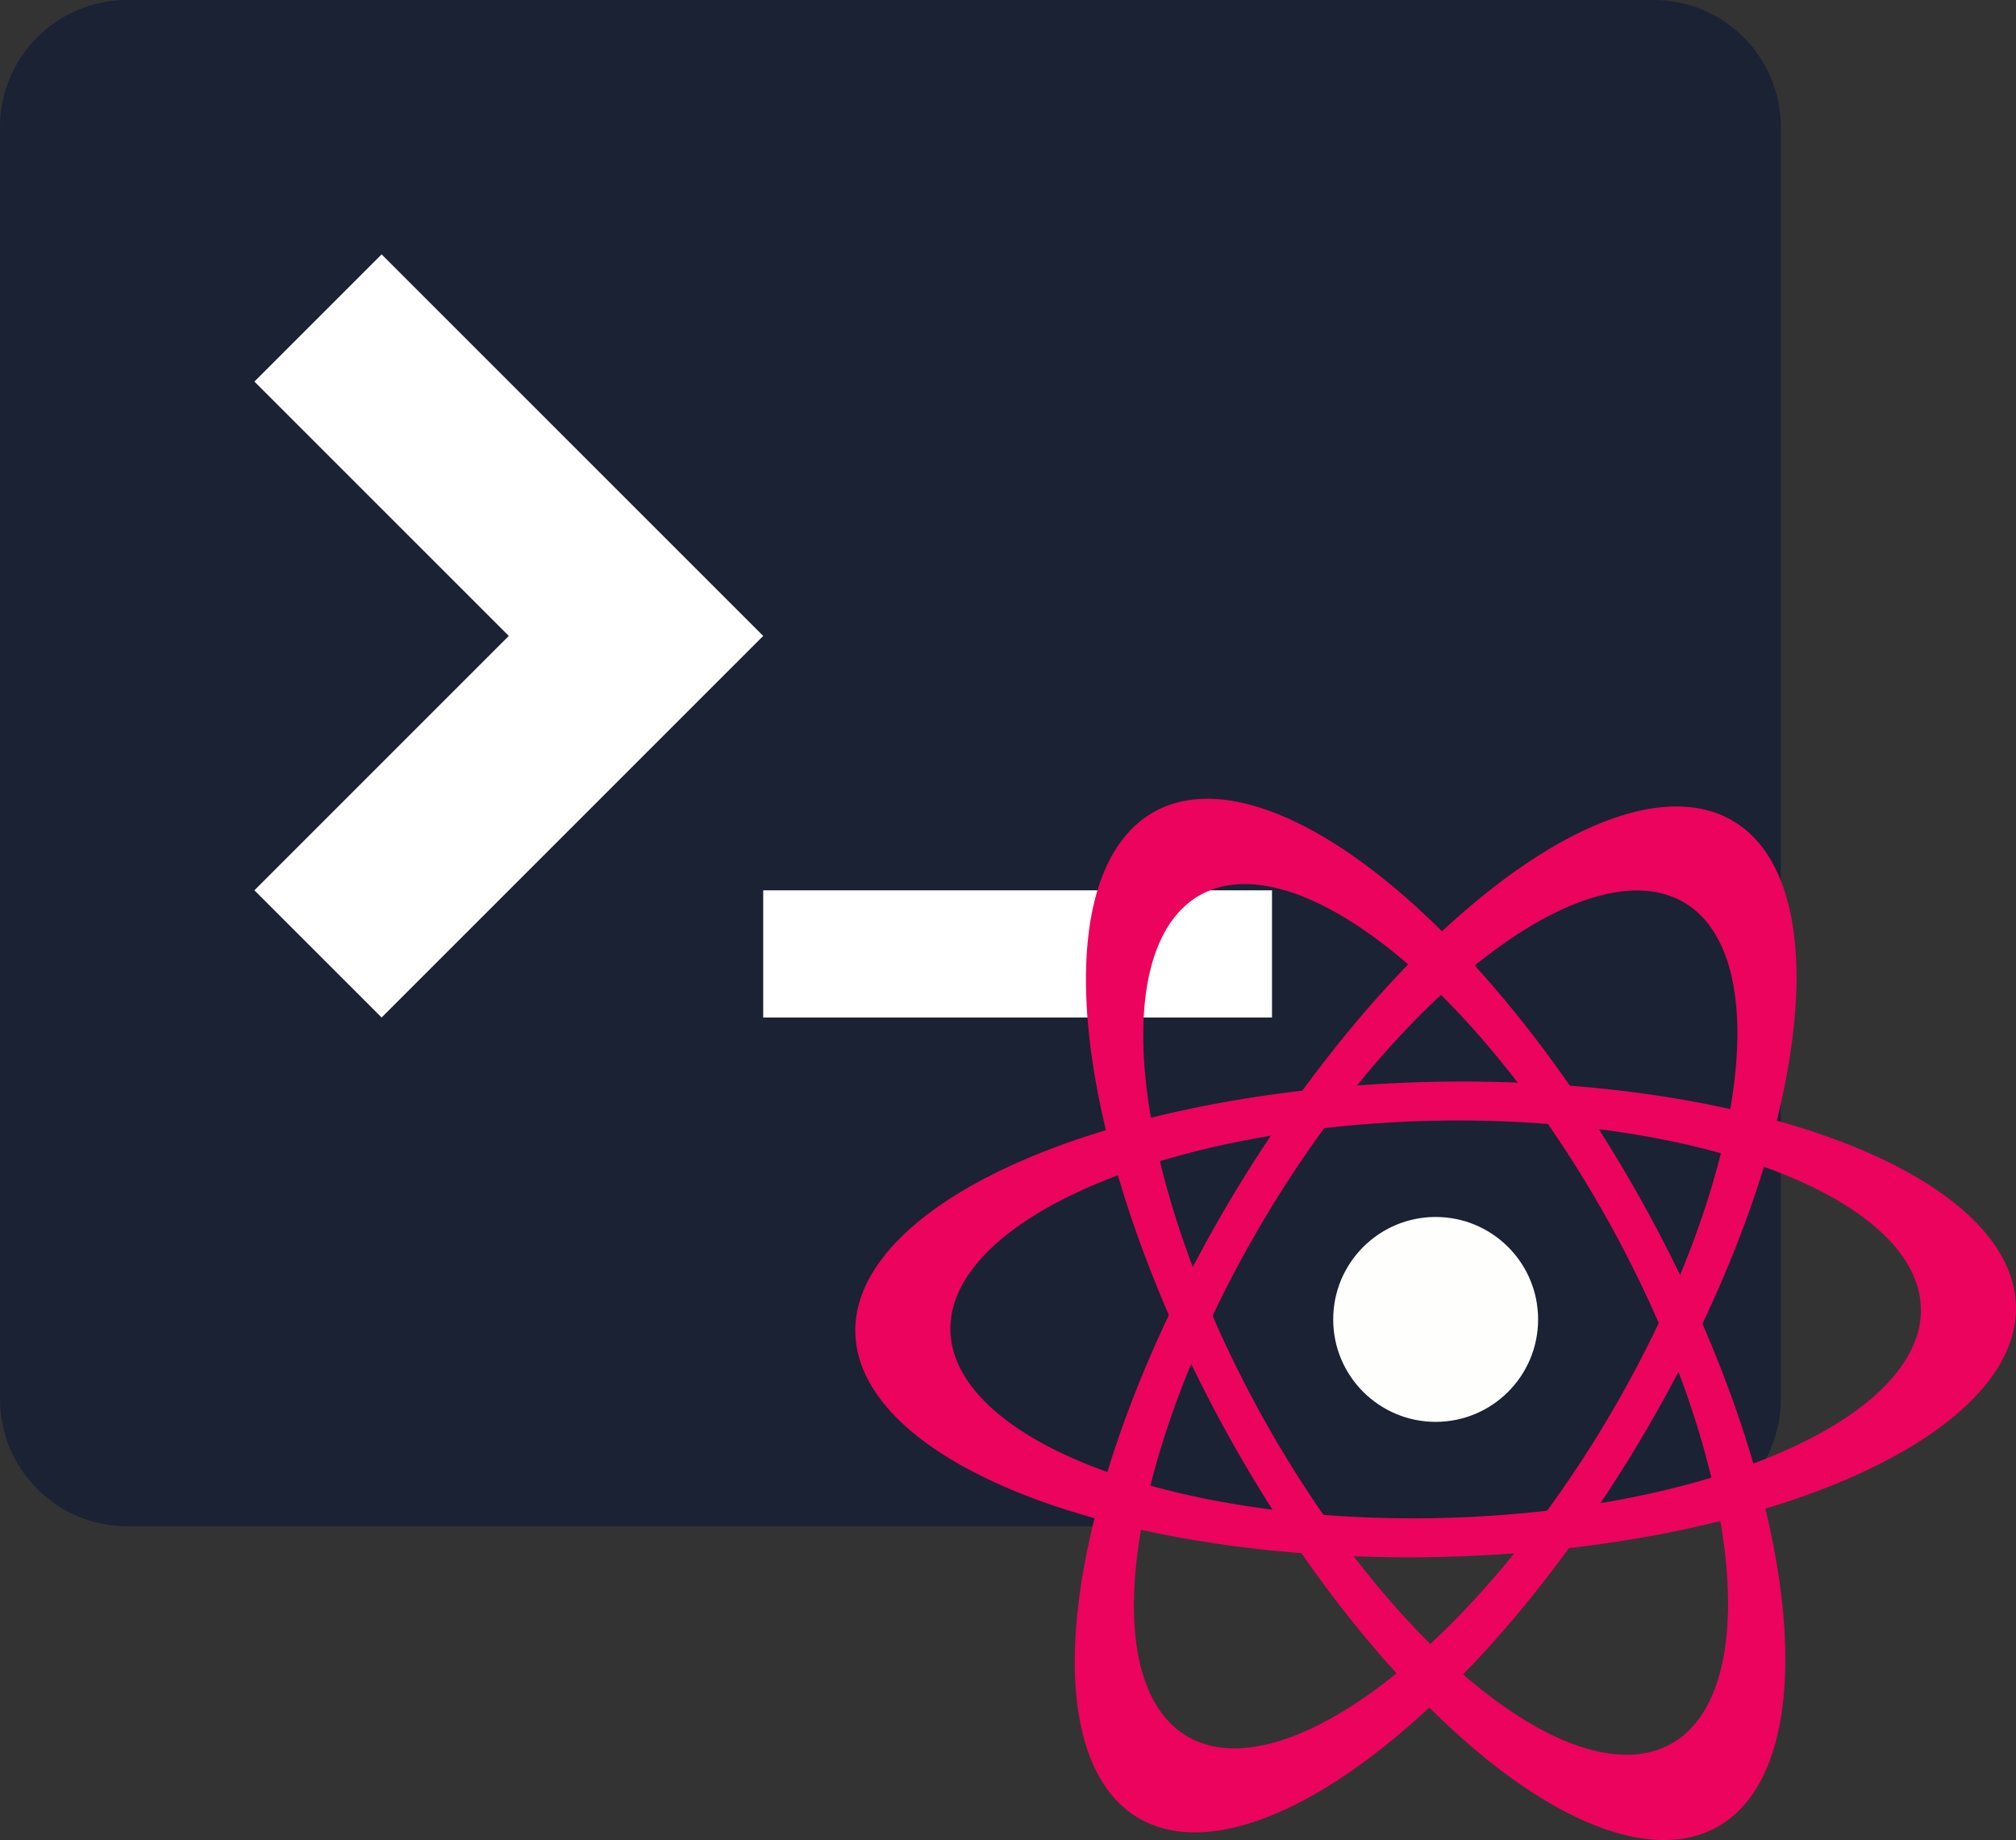 <?xml version="1.0" encoding="UTF-8" standalone="no"?>
<svg
   height="765.896"
   width="839.034"
   version="1.1"
   id="svg4"
   sodipodi:docname="icon.svg"
   xml:space="preserve"
   inkscape:version="1.2 (dc2aedaf03, 2022-05-15)"
   xmlns:inkscape="http://www.inkscape.org/namespaces/inkscape"
   xmlns:sodipodi="http://sodipodi.sourceforge.net/DTD/sodipodi-0.dtd"
   xmlns="http://www.w3.org/2000/svg"
   xmlns:svg="http://www.w3.org/2000/svg"><rect width="100%" height="100%" fill="#333333" stroke="none"/><defs
     id="defs8" /><sodipodi:namedview
     id="namedview6"
     pagecolor="#505050"
     bordercolor="#eeeeee"
     borderopacity="1"
     inkscape:showpageshadow="0"
     inkscape:pageopacity="0"
     inkscape:pagecheckerboard="0"
     inkscape:deskcolor="#505050"
     showgrid="false"
     inkscape:zoom="0.39774756"
     inkscape:cx="262.72945"
     inkscape:cy="458.83373"
     inkscape:window-width="1366"
     inkscape:window-height="705"
     inkscape:window-x="0"
     inkscape:window-y="34"
     inkscape:window-maximized="1"
     inkscape:current-layer="svg4" /><rect
     style="fill:#ffffff;fill-opacity:1;stroke-width:3.242;stroke-linecap:round;stroke-linejoin:round"
     id="rect4489"
     width="505.404"
     height="398"
     x="68.638"
     y="74.169"
     ry="35.617" /><path
     d="M 688.21,0 H 52.939 C 23.699,0 0,23.699 0,52.939 v 529.393 c 0,29.241 23.699,52.939 52.939,52.939 H 688.21 c 29.241,0 52.939,-23.699 52.939,-52.939 V 52.939 C 741.15,23.699 717.451,0 688.21,0 Z M 105.879,370.575 211.757,264.696 105.879,158.818 158.818,105.879 317.636,264.696 158.818,423.514 Z m 423.514,52.939 H 317.636 V 370.575 h 211.757 z"
     id="path2"
     style="fill:#1a2234;fill-opacity:1;stroke-width:0.827" /><g
     id="g1295"
     transform="translate(-91.993,-130.761)"><g
       id="g1234"
       transform="rotate(17.988,766.967,984.66)"><path
         id="path355"
         style="fill:#ec035d;fill-opacity:1;stroke-width:4.463;stroke-linecap:round;stroke-linejoin:round"
         d="M 496.912,543.123 A 241.586,98.885 43.037 0 0 440.195,679.309 241.586,98.885 43.037 0 0 701.444,894.412 241.586,98.885 43.037 0 0 758.161,758.227 241.586,98.885 43.037 0 0 496.912,543.123 Z m 16.755,28.776 A 202.006,82.684 43.037 0 1 732.114,751.763 202.006,82.684 43.037 0 1 684.69,865.636 202.006,82.684 43.037 0 1 466.242,685.773 202.006,82.684 43.037 0 1 513.667,571.899 Z" /><path
         id="path1227"
         style="fill:#ec035d;fill-opacity:1;stroke-width:4.463;stroke-linecap:round;stroke-linejoin:round"
         d="m 699.622,542.075 a 98.885,241.586 12.864 0 0 -146.241,19.419 98.885,241.586 12.864 0 0 -54.647,333.967 98.885,241.586 12.864 0 0 146.24,-19.418 98.885,241.586 12.864 0 0 54.648,-333.968 z m -16.456,28.948 a 82.684,202.006 12.864 0 1 -45.695,279.253 82.684,202.006 12.864 0 1 -122.281,16.237 82.684,202.006 12.864 0 1 45.694,-279.253 82.684,202.006 12.864 0 1 122.282,-16.237 z" /><path
         id="path1229"
         style="fill:#ec035d;fill-opacity:1;stroke-width:4.463;stroke-linecap:round;stroke-linejoin:round"
         d="M 802.223,709.727 A 98.885,241.586 70.697 0 0 707.93,596.271 98.885,241.586 70.697 0 0 396.131,727.808 98.885,241.586 70.697 0 0 490.423,841.263 98.885,241.586 70.697 0 0 802.223,709.727 Z m -33.266,1.481 a 82.684,202.006 70.697 0 1 -260.717,109.986 82.684,202.006 70.697 0 1 -78.844,-94.867 82.684,202.006 70.697 0 1 260.716,-109.987 82.684,202.006 70.697 0 1 78.845,94.868 z" /></g><circle
       style="fill:#fefefc;fill-opacity:1;stroke-width:7.049;stroke-linecap:round;stroke-linejoin:round"
       id="path1288"
       cx="689.494"
       cy="679.947"
       r="42.64" /></g></svg>
